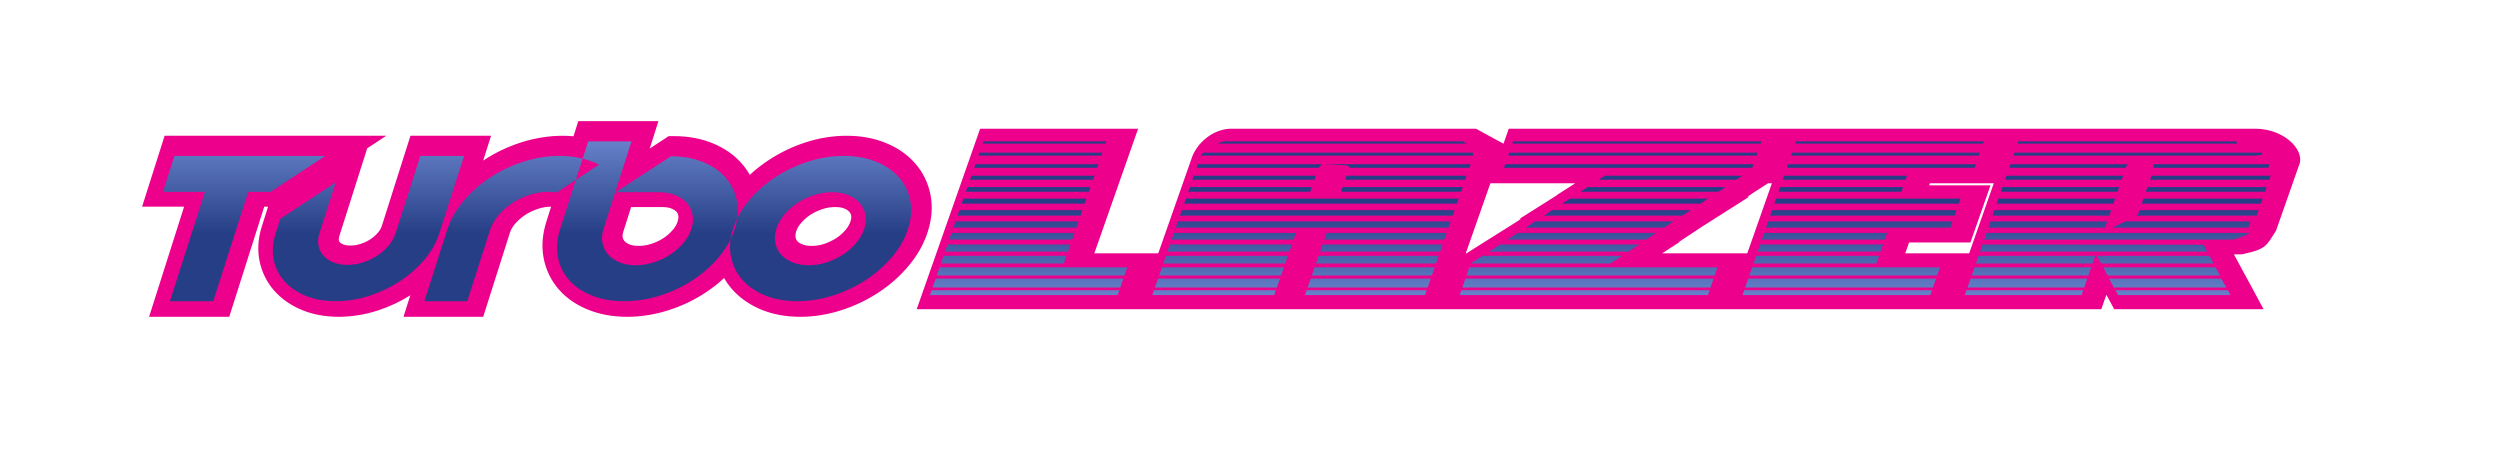 <svg width="516" height="96" viewBox="0 0 516 96" fill="none" xmlns="http://www.w3.org/2000/svg">
<mask id="mask0_43_94" style="mask-type:luminance" maskUnits="userSpaceOnUse" x="0" y="0" width="516" height="96">
<path d="M0 0H516V96H0V0Z" fill="white"/>
</mask>
<g mask="url(#mask0_43_94)">
<path fill-rule="evenodd" clip-rule="evenodd" d="M172.39 42.736C171.913 42.736 171.476 42.77 171.084 42.831C170.661 42.901 170.221 43.007 169.764 43.156L169.767 43.158C169.267 43.321 168.818 43.497 168.424 43.685C167.998 43.889 167.603 44.11 167.24 44.348C166.897 44.578 166.55 44.843 166.207 45.149C165.855 45.459 165.557 45.761 165.31 46.052L165.318 46.061C165.057 46.372 164.847 46.665 164.693 46.934C164.549 47.194 164.427 47.471 164.333 47.768C164.251 48.034 164.2 48.28 164.182 48.509C164.169 48.686 164.177 48.851 164.208 49.002C164.245 49.195 164.293 49.346 164.342 49.449C164.393 49.556 164.467 49.659 164.56 49.766C164.659 49.878 164.778 49.984 164.918 50.079C165.105 50.208 165.324 50.323 165.571 50.424H165.585C165.858 50.535 166.136 50.616 166.414 50.667C166.715 50.723 167.101 50.748 167.566 50.748C168.023 50.748 168.446 50.717 168.833 50.653C169.279 50.581 169.71 50.477 170.122 50.34C170.513 50.211 170.954 50.032 171.433 49.8C171.891 49.581 172.287 49.36 172.625 49.136C173.009 48.884 173.355 48.618 173.662 48.344C173.974 48.067 174.272 47.759 174.553 47.42C174.783 47.144 174.99 46.844 175.172 46.523C175.334 46.231 175.462 45.938 175.556 45.641C175.635 45.389 175.683 45.162 175.697 44.961C175.711 44.776 175.706 44.619 175.678 44.493C175.646 44.334 175.595 44.186 175.524 44.043C175.468 43.925 175.393 43.816 175.308 43.718C175.197 43.596 175.075 43.486 174.939 43.391C174.758 43.265 174.542 43.15 174.292 43.047C174.053 42.949 173.787 42.873 173.489 42.818C173.194 42.764 172.827 42.736 172.39 42.736ZM174.789 35.185C173.196 35.185 171.618 35.379 170.056 35.759C170.865 35.633 171.643 35.572 172.39 35.572C173.185 35.572 173.988 35.648 174.795 35.793C175.598 35.941 176.37 36.165 177.103 36.47C177.821 36.77 178.482 37.125 179.084 37.542C179.732 37.989 180.299 38.491 180.788 39.045C181.296 39.627 181.718 40.256 182.054 40.937C182.377 41.594 182.618 42.305 182.774 43.066C182.939 43.858 182.993 44.647 182.937 45.44C182.883 46.212 182.732 46.99 182.482 47.768C182.241 48.529 181.923 49.26 181.531 49.965C181.154 50.636 180.691 51.299 180.146 51.955C179.779 52.394 179.388 52.814 178.968 53.216C179.263 52.981 179.553 52.735 179.836 52.483C180.631 51.778 181.341 51.053 181.966 50.309C182.573 49.584 183.101 48.82 183.55 48.017C183.981 47.247 184.328 46.453 184.586 45.641C184.83 44.871 184.977 44.138 185.032 43.441C185.08 42.781 185.043 42.148 184.924 41.538C184.798 40.911 184.612 40.338 184.359 39.826C184.103 39.302 183.782 38.818 183.394 38.376C182.984 37.911 182.514 37.495 181.982 37.128L181.977 37.139C181.381 36.728 180.731 36.38 180.029 36.095C178.545 35.491 176.796 35.185 174.789 35.185ZM130.266 42.736L128.645 47.843C128.565 48.095 128.517 48.322 128.503 48.523C128.489 48.708 128.498 48.865 128.523 48.994C128.557 49.15 128.605 49.298 128.677 49.441C128.736 49.559 128.807 49.668 128.892 49.766C129.003 49.889 129.125 50.001 129.261 50.093C129.443 50.219 129.658 50.334 129.908 50.437C130.147 50.538 130.414 50.614 130.712 50.667C131.007 50.723 131.374 50.748 131.81 50.748C132.287 50.748 132.725 50.717 133.116 50.653C133.526 50.589 133.965 50.48 134.434 50.325H134.448C134.917 50.174 135.359 49.998 135.776 49.8C136.205 49.598 136.597 49.377 136.96 49.136C137.307 48.91 137.65 48.641 137.994 48.336C138.311 48.056 138.607 47.751 138.882 47.426H138.896C139.13 47.147 139.334 46.855 139.507 46.551C139.651 46.29 139.773 46.013 139.867 45.716C139.952 45.45 140.004 45.207 140.018 44.992C140.032 44.81 140.023 44.639 139.992 44.482C139.955 44.289 139.91 44.141 139.859 44.035C139.808 43.931 139.734 43.825 139.643 43.718C139.544 43.606 139.422 43.5 139.282 43.405C139.109 43.287 138.885 43.17 138.618 43.06V43.055C138.354 42.949 138.079 42.87 137.787 42.818C137.486 42.764 137.1 42.736 136.634 42.736H130.266ZM129.438 58.223C130.826 58.223 132.199 58.083 133.557 57.806C132.957 57.876 132.376 57.912 131.81 57.912C131.015 57.912 130.212 57.839 129.406 57.691C128.602 57.546 127.834 57.319 127.101 57.014C126.38 56.717 125.718 56.359 125.116 55.942C124.469 55.497 123.901 54.994 123.413 54.439C122.905 53.86 122.482 53.228 122.147 52.548C121.823 51.89 121.582 51.179 121.426 50.421C121.261 49.629 121.207 48.837 121.264 48.047C121.318 47.272 121.471 46.497 121.718 45.716L122.663 42.736H121.329L119.705 47.843C119.455 48.63 119.305 49.374 119.248 50.079C119.195 50.757 119.223 51.389 119.336 51.98H119.339C119.461 52.609 119.643 53.175 119.887 53.675C120.128 54.17 120.446 54.643 120.836 55.089C121.235 55.542 121.698 55.948 122.224 56.309C122.806 56.709 123.45 57.05 124.151 57.333C125.622 57.926 127.384 58.223 129.438 58.223ZM156.273 45.691C156.143 46.402 155.964 47.119 155.734 47.843C155.51 48.543 155.248 49.229 154.95 49.9L154.942 50.007C154.894 50.659 154.931 51.288 155.053 51.89C155.175 52.506 155.365 53.071 155.621 53.589C155.873 54.106 156.197 54.587 156.589 55.032C157 55.503 157.472 55.92 157.999 56.283C158.55 56.664 159.198 57.008 159.941 57.313C161.417 57.921 163.169 58.223 165.193 58.223C166.513 58.223 167.828 58.092 169.139 57.823C168.6 57.885 168.078 57.912 167.566 57.912C166.772 57.912 165.959 57.839 165.137 57.691C164.291 57.54 163.512 57.319 162.803 57.028L162.806 57.023C162.068 56.723 161.4 56.368 160.802 55.956C160.151 55.511 159.578 55.005 159.081 54.439C158.576 53.866 158.153 53.231 157.812 52.528C157.474 51.829 157.23 51.109 157.083 50.373C156.929 49.598 156.881 48.803 156.943 47.991V47.978C157 47.213 157.156 46.432 157.406 45.641C157.642 44.908 157.96 44.18 158.363 43.467C158.763 42.759 159.217 42.104 159.725 41.499H159.74C160.052 41.13 160.364 40.786 160.682 40.463C160.501 40.617 160.322 40.771 160.143 40.931C159.351 41.636 158.638 42.364 158.008 43.12C157.4 43.85 156.873 44.616 156.424 45.414L156.273 45.691ZM144.305 36.17C143.093 35.673 141.702 35.379 140.137 35.292L139.303 35.837C140.043 35.986 140.736 36.191 141.386 36.456H141.4C142.116 36.75 142.783 37.108 143.399 37.528C144.049 37.973 144.625 38.48 145.122 39.045C145.625 39.619 146.048 40.256 146.388 40.956C146.726 41.656 146.971 42.375 147.118 43.111C147.271 43.886 147.319 44.681 147.257 45.495C147.2 46.271 147.044 47.054 146.794 47.843C146.559 48.58 146.241 49.304 145.838 50.02C145.46 50.69 145.003 51.344 144.466 51.98L144.475 51.988C144.174 52.343 143.856 52.688 143.524 53.021C143.705 52.867 143.887 52.713 144.064 52.553C144.852 51.854 145.559 51.129 146.186 50.384C146.794 49.656 147.322 48.896 147.771 48.095L147.921 47.815C148.052 47.099 148.237 46.374 148.469 45.641C148.688 44.95 148.946 44.273 149.244 43.606L149.25 43.517C149.298 42.856 149.264 42.224 149.142 41.614C149.02 40.998 148.83 40.422 148.572 39.887C148.313 39.353 147.995 38.871 147.62 38.437C147.229 37.984 146.763 37.573 146.226 37.201C145.665 36.809 145.023 36.464 144.305 36.17ZM100.733 41.65C100.983 41.354 101.244 41.065 101.514 40.786L101.236 41.029C100.463 41.72 99.739 42.467 99.069 43.27C98.448 44.013 97.908 44.795 97.448 45.621C97.006 46.416 96.65 47.231 96.384 48.07L93.159 58.223H94.405L98.306 45.943C98.547 45.182 98.879 44.429 99.297 43.69C99.694 42.991 100.174 42.311 100.733 41.65ZM113.769 35.496C113.948 35.496 114.238 35.505 114.632 35.522L115.092 35.211C114.359 35.247 113.644 35.32 112.949 35.432C112.657 35.479 112.359 35.536 112.058 35.597C112.645 35.53 113.215 35.496 113.769 35.496ZM72.815 58.002C73.326 57.918 73.845 57.809 74.374 57.675C73.659 57.783 72.977 57.837 72.332 57.837C71.629 57.837 70.904 57.773 70.161 57.638C69.42 57.509 68.724 57.311 68.071 57.048C67.416 56.782 66.799 56.455 66.232 56.063C65.635 55.651 65.108 55.184 64.653 54.666C64.177 54.123 63.782 53.536 63.472 52.906C63.163 52.273 62.939 51.604 62.802 50.905C62.663 50.192 62.621 49.469 62.68 48.736C62.734 48.042 62.876 47.337 63.1 46.623L63.384 45.736L61.578 46.928L61 48.75C60.568 50.107 60.466 51.35 60.69 52.475C60.804 53.034 60.974 53.549 61.204 54.014C61.434 54.481 61.724 54.915 62.075 55.315C62.448 55.741 62.876 56.121 63.353 56.452C63.855 56.795 64.449 57.109 65.133 57.389C66.487 57.946 68.089 58.223 69.934 58.223C70.936 58.223 71.898 58.15 72.815 58.002ZM87.841 46.623L91.475 35.185H90.047L85.738 48.75C85.522 49.433 85.238 50.09 84.883 50.723C84.534 51.353 84.128 51.946 83.665 52.5C83.351 52.883 83.004 53.253 82.635 53.611C82.916 53.385 83.195 53.15 83.467 52.909C84.205 52.254 84.861 51.585 85.437 50.894C86.564 49.547 87.365 48.126 87.841 46.623ZM51.873 35.496H55.396L55.864 35.185H39.305L39.205 35.496H47.872L40.654 58.223H41.99L49.21 35.496H51.873ZM55.331 42.661H54.535L47.316 65.388H30.774L37.996 42.661H29.326L33.976 28.021H79.719L75.787 30.618L70.027 48.75C69.967 48.943 69.931 49.117 69.919 49.268C69.908 49.386 69.911 49.486 69.928 49.562C69.945 49.656 69.97 49.735 70.002 49.8C70.036 49.869 70.079 49.934 70.132 49.992C70.207 50.079 70.289 50.152 70.377 50.214C70.493 50.292 70.643 50.371 70.825 50.443C71.013 50.519 71.217 50.578 71.438 50.614C71.654 50.653 71.952 50.672 72.332 50.672C72.73 50.672 73.082 50.647 73.38 50.603C73.701 50.55 74.05 50.465 74.422 50.345C74.797 50.224 75.154 50.082 75.498 49.917C75.847 49.749 76.176 49.565 76.483 49.363C76.77 49.173 77.059 48.949 77.346 48.694C77.59 48.476 77.823 48.232 78.047 47.966C78.243 47.731 78.402 47.502 78.524 47.281C78.646 47.065 78.743 46.847 78.811 46.623L84.721 28.021H101.355L99.725 33.149C100.92 32.353 102.164 31.646 103.456 31.024C104.747 30.403 106.092 29.866 107.489 29.413C108.883 28.962 110.314 28.617 111.784 28.38C113.272 28.142 114.723 28.021 116.143 28.021C116.872 28.021 117.613 28.058 118.368 28.128L119.359 25.002H135.901L134.104 30.663L138.016 28.097H139.098C142.039 28.097 144.702 28.587 147.087 29.567C148.299 30.064 149.403 30.661 150.399 31.352C151.424 32.06 152.333 32.874 153.128 33.792C153.761 34.523 154.303 35.289 154.757 36.098C154.934 35.933 155.11 35.774 155.288 35.614C156.293 34.718 157.4 33.87 158.61 33.076C160.977 31.508 163.527 30.283 166.255 29.392C169.06 28.48 171.904 28.021 174.789 28.021C177.715 28.021 180.381 28.514 182.786 29.491C184.03 29.997 185.142 30.587 186.122 31.262V31.276C187.16 31.989 188.078 32.801 188.873 33.705C189.687 34.632 190.36 35.639 190.888 36.719C191.422 37.81 191.808 38.961 192.049 40.167C192.291 41.395 192.365 42.658 192.271 43.945C192.177 45.199 191.921 46.475 191.513 47.768C191.107 49.044 190.573 50.275 189.909 51.459C189.262 52.614 188.478 53.743 187.558 54.843C186.655 55.92 185.699 56.908 184.691 57.801C183.683 58.693 182.579 59.538 181.372 60.336C180.183 61.122 178.95 61.819 177.676 62.429C176.396 63.039 175.067 63.571 173.69 64.016C170.865 64.931 168.032 65.388 165.193 65.388C162.221 65.388 159.544 64.897 157.159 63.918C155.972 63.431 154.871 62.838 153.854 62.135C152.816 61.416 151.902 60.608 151.11 59.706C150.471 58.978 149.917 58.203 149.455 57.384C149.275 57.548 149.099 57.711 148.918 57.87C147.918 58.761 146.817 59.6 145.619 60.392C144.438 61.173 143.215 61.864 141.948 62.465C140.685 63.067 139.356 63.591 137.96 64.036C135.135 64.937 132.293 65.388 129.438 65.388C126.493 65.388 123.822 64.903 121.426 63.938C120.194 63.44 119.086 62.854 118.107 62.186C117.068 61.477 116.154 60.669 115.357 59.762C114.556 58.85 113.888 57.845 113.358 56.751C112.827 55.659 112.447 54.515 112.213 53.323V53.309C111.975 52.077 111.907 50.823 112.009 49.547C112.109 48.3 112.364 47.021 112.779 45.716L113.75 42.661C113.267 42.663 112.821 42.694 112.415 42.762C111.995 42.828 111.538 42.943 111.05 43.103C110.567 43.26 110.104 43.444 109.662 43.657H109.647C109.199 43.872 108.779 44.107 108.387 44.368C108.012 44.614 107.64 44.902 107.271 45.23H107.257C106.91 45.535 106.59 45.862 106.297 46.212C106.036 46.52 105.815 46.836 105.627 47.16C105.465 47.446 105.335 47.751 105.233 48.07L99.731 65.388H83.279L84.693 60.94C82.598 62.264 80.355 63.316 77.971 64.091C76.682 64.511 75.35 64.83 73.979 65.052C72.6 65.275 71.248 65.388 69.934 65.388C67.146 65.388 64.616 64.922 62.351 63.993C61.227 63.532 60.179 62.967 59.211 62.3C58.22 61.618 57.349 60.845 56.596 59.989C55.819 59.107 55.177 58.15 54.674 57.12C54.166 56.088 53.797 54.997 53.564 53.846C53.104 51.548 53.272 49.139 54.072 46.623L55.331 42.661Z" fill="#EC008C"/>
</g>
<mask id="mask1_43_94" style="mask-type:luminance" maskUnits="userSpaceOnUse" x="0" y="0" width="515" height="96">
<path d="M0 0H514.815V95.154H0V0Z" fill="white"/>
</mask>
<g mask="url(#mask1_43_94)">
<path fill-rule="evenodd" clip-rule="evenodd" d="M401.927 52.293H406.435L411.519 37.825H398.327L398.177 38.258H410.839L406.697 50.048H394.032L393.246 52.293H401.927ZM356.127 52.293H360.635L365.72 37.825H364.936L362.378 39.456L360.652 40.612H361.013L351.335 46.758C349.728 47.815 348.127 48.876 346.52 49.939H346.682L343.062 52.293H356.127ZM303.996 48.126L302.531 52.293H302.665L312.833 45.895L313.955 45.159H313.634L320.555 40.794L320.825 40.612H320.845L321.387 40.268H321.305L325.129 37.825H307.616L303.996 48.126ZM189.75 62.275L202.295 26.575H234.903L225.866 52.293H239.059L245.878 32.888C246.905 29.502 250.309 26.767 253.75 26.575H304.652L310.318 29.664L311.405 26.575H465.72C471.316 26.678 475.341 30.624 474.7 33.594L469.777 47.602C467.843 50.614 467.809 51.412 463.128 52.402L462.697 52.494H461.076C461.493 53.298 466.404 62.275 466.359 62.275L467.194 63.814H436.366L434.756 60.845L433.711 63.814H189.211L189.75 62.275Z" fill="#EC008C"/>
</g>
<path d="M121.402 29.18L120.261 32.743C121.467 33.049 122.586 33.46 123.614 33.98L119.29 36.845V59.452C120.136 60.058 121.093 60.575 122.166 61.006C124.099 61.781 126.317 62.167 128.816 62.167C131.315 62.167 133.785 61.781 136.233 61.006C138.677 60.23 140.929 59.169 142.985 57.818C145.043 56.471 146.835 54.889 148.362 53.078C149.356 51.9 150.169 50.666 150.796 49.379C150.901 48.66 151.074 47.926 151.316 47.173C151.367 47.012 151.42 46.848 151.48 46.69V39.423C151.06 38.415 150.486 37.492 149.757 36.658C148.567 35.297 147.008 34.224 145.078 33.435C143.146 32.648 140.946 32.254 138.479 32.254L127.072 39.676H136.014C137.277 39.676 138.402 39.876 139.39 40.276C140.375 40.677 141.165 41.212 141.764 41.888C142.36 42.563 142.752 43.364 142.936 44.289C143.121 45.212 143.047 46.197 142.712 47.248C142.383 48.273 141.832 49.243 141.059 50.155C140.287 51.066 139.385 51.858 138.357 52.533C137.326 53.209 136.19 53.745 134.949 54.145C133.708 54.545 132.456 54.745 131.19 54.745C129.957 54.745 128.853 54.545 127.881 54.145C126.913 53.745 126.13 53.209 125.531 52.533C124.935 51.858 124.543 51.066 124.352 50.155C124.162 49.243 124.233 48.273 124.56 47.248L130.341 29.18H121.402ZM169.323 32.682V39.932C170.138 39.762 170.953 39.676 171.774 39.676C173.009 39.676 174.113 39.876 175.085 40.276C176.053 40.677 176.836 41.212 177.435 41.888C178.032 42.563 178.424 43.355 178.614 44.269C178.804 45.181 178.736 46.148 178.406 47.173C178.071 48.223 177.515 49.21 176.737 50.135C175.959 51.06 175.056 51.858 174.028 52.533C173.001 53.209 171.87 53.745 170.644 54.145C170.203 54.289 169.767 54.406 169.323 54.498V61.681C170.203 61.497 171.081 61.267 171.955 60.986C174.403 60.2 176.669 59.124 178.744 57.763C180.82 56.401 182.62 54.815 184.151 53.003C185.678 51.191 186.774 49.248 187.439 47.173C188.095 45.125 188.24 43.186 187.876 41.362C187.51 39.54 186.727 37.948 185.522 36.586C184.315 35.222 182.742 34.147 180.797 33.36C178.85 32.574 176.643 32.179 174.173 32.179C172.546 32.179 170.927 32.346 169.323 32.682ZM108.003 33.38C105.519 34.18 103.227 35.272 101.126 36.658C99.027 38.045 97.198 39.665 95.646 41.513C94.09 43.364 92.971 45.35 92.292 47.473L91.687 49.36V62.167H96.44L101.143 47.473C101.486 46.4 102.069 45.381 102.886 44.419C103.707 43.455 104.661 42.619 105.745 41.907C106.833 41.193 108.014 40.632 109.289 40.221C110.564 39.809 111.851 39.601 113.142 39.601C113.474 39.601 113.79 39.601 114.088 39.62C114.383 39.642 114.656 39.679 114.903 39.751L118.855 37.133L119.29 35.775V32.529C118.1 32.295 116.842 32.179 115.519 32.179C112.992 32.179 110.485 32.579 108.003 33.38ZM91.687 32.179V44.986L95.788 32.179H91.687ZM86.755 32.179L81.644 48.148C81.357 49.048 80.883 49.891 80.228 50.68C79.569 51.466 78.783 52.158 77.868 52.758C76.954 53.359 75.968 53.825 74.912 54.165C73.856 54.503 72.786 54.672 71.701 54.672C70.616 54.672 69.656 54.503 68.816 54.165C67.975 53.825 67.288 53.359 66.76 52.758C66.229 52.158 65.885 51.466 65.732 50.68C65.576 49.891 65.644 49.048 65.931 48.148L69.29 37.653L61.734 42.61V60.414C62.169 60.65 62.626 60.866 63.109 61.061C64.92 61.8 66.984 62.167 69.302 62.167C71.618 62.167 73.921 61.8 76.204 61.061C78.487 60.325 80.6 59.319 82.541 58.047C84.487 56.771 86.174 55.284 87.604 53.583C89.038 51.885 90.06 50.074 90.677 48.148L91.687 44.986V32.179H86.755ZM61.734 32.179V35.738L67.16 32.179H61.734ZM36.001 32.179L33.627 39.601H42.295L35.075 62.167H44.016L51.237 39.601H55.843L61.734 35.738V32.179H36.001ZM119.29 35.775L120.261 32.746C120.13 32.712 119.997 32.679 119.863 32.648C119.673 32.607 119.483 32.562 119.29 32.527V35.775ZM166.776 33.36C164.343 34.147 162.085 35.222 160.01 36.586C157.931 37.948 156.129 39.54 154.595 41.362C153.601 42.549 152.789 43.783 152.165 45.064C152.059 45.778 151.889 46.506 151.651 47.248C151.596 47.42 151.54 47.59 151.48 47.76V54.987C151.903 55.998 152.488 56.923 153.232 57.763C154.436 59.124 156.004 60.2 157.934 60.986C159.865 61.773 162.08 62.167 164.579 62.167C166.163 62.167 167.747 62.006 169.323 61.681V54.498C168.534 54.665 167.744 54.745 166.952 54.745C165.689 54.745 164.564 54.545 163.579 54.145C162.591 53.748 161.801 53.209 161.202 52.533C160.606 51.861 160.214 51.06 160.03 50.135C159.845 49.21 159.919 48.223 160.254 47.176C160.584 46.151 161.134 45.181 161.907 44.269C162.682 43.358 163.582 42.563 164.61 41.888C165.641 41.215 166.776 40.677 168.017 40.276C168.452 40.138 168.888 40.021 169.323 39.932V32.682C168.471 32.862 167.622 33.088 166.776 33.36ZM118.855 37.133L115.618 47.248C114.954 49.324 114.8 51.266 115.153 53.078C115.505 54.889 116.279 56.471 117.472 57.818C118.006 58.421 118.611 58.966 119.29 59.452V36.845L118.855 37.133ZM151.48 46.69C151.676 46.139 151.903 45.598 152.165 45.064C152.347 43.811 152.321 42.602 152.088 41.438C151.949 40.732 151.745 40.059 151.48 39.423V46.69ZM57.861 45.15L56.902 48.148C56.285 50.074 56.149 51.885 56.492 53.583C56.836 55.284 57.575 56.771 58.702 58.047C59.528 58.98 60.539 59.769 61.734 60.417L61.734 42.61L57.861 45.15ZM150.796 49.379C150.611 50.641 150.637 51.847 150.872 53.003C151.012 53.697 151.216 54.359 151.48 54.987V47.76C151.282 48.307 151.054 48.849 150.796 49.379ZM87.59 62.167H91.687V49.36L87.59 62.167Z" fill="url(#paint0_linear_43_94)"/>
<path d="M416.598 29.18L416.439 29.638H461.733L461.596 29.18H416.598ZM370.702 29.18L370.542 29.638H409.302L409.461 29.18H370.702ZM312.316 29.18L312.156 29.638H363.404L363.567 29.18H312.316ZM252.545 29.18C251.877 29.395 251.459 29.548 251.293 29.638H302.741L301.91 29.18H252.545ZM202.981 29.18L202.822 29.638H228.197L228.356 29.18H202.981ZM415.785 31.514L415.577 32.111H465.713C465.667 32.049 467.021 31.972 466.987 31.882C466.953 31.788 466.893 31.667 466.816 31.514H415.785ZM369.891 31.514L369.683 32.111H408.439L408.647 31.514H369.891ZM311.505 31.514L311.298 32.111H362.546L362.753 31.514H311.505ZM248.46 31.514C248.295 31.604 248.104 31.774 247.888 32.02L247.857 32.111H304.06C304.035 31.803 304.007 31.604 303.972 31.514L248.46 31.514ZM202.168 31.514L201.96 32.111H227.338L227.546 31.514H202.168ZM444.397 33.895C444.497 33.986 444.542 34.094 444.534 34.216C444.521 34.34 444.525 34.476 444.54 34.628H468.18L468.432 33.895H444.397ZM414.957 33.895L414.701 34.628H438.787L438.932 34.216C438.944 34.184 439.046 34.077 439.242 33.895H414.957ZM369.06 33.895L368.804 34.628H407.563L407.82 33.895H369.06ZM310.675 33.895L310.422 34.628H361.67L361.923 33.895H310.675ZM273.602 33.895L277.886 34.125C278.258 34.184 278.467 34.351 278.501 34.628H303.284L303.537 33.895H273.602ZM247.234 33.895L246.981 34.628H272.157L272.808 33.895H247.234ZM201.34 33.895L201.084 34.628H226.459L226.715 33.895H201.34ZM444.061 36.274L443.777 37.098H468.358L468.645 36.274H444.061ZM414.126 36.274L413.839 37.098H437.928L438.215 36.274H414.126ZM368.232 36.274L367.945 37.098H393.32L393.607 36.274H368.232ZM331.256 36.274L329.979 37.098H358.33L359.607 36.274H331.256ZM277.929 36.274L277.642 37.098H302.422L302.71 36.274H277.929ZM246.406 36.274L246.119 37.098H271.298L271.585 36.274H246.406ZM200.512 36.274L200.222 37.098H225.6L225.887 36.274H200.512ZM443.248 38.608L442.915 39.57H467.499L467.832 38.608H443.248ZM413.313 38.608L412.98 39.57H437.066L437.402 38.608H413.313ZM367.419 38.608L367.083 39.57H392.461L392.797 38.608H367.419ZM327.669 38.608L326.244 39.57H354.695L356.12 38.608H327.669ZM277.115 38.608L276.779 39.57H301.56L301.896 38.608H277.115ZM245.593 38.608L245.257 39.57H270.436L270.771 38.608H245.593ZM199.699 38.608L199.363 39.57H224.738L225.073 38.608H199.699ZM442.42 40.99L442.053 42.042H466.637L467.004 40.99H442.42ZM412.485 40.99L412.118 42.042H436.204L436.571 40.99H412.485ZM366.591 40.99L366.224 42.042H404.286L404.653 40.99H366.591ZM324.065 40.99L322.41 42.042H350.959L352.512 40.99H324.065ZM244.765 40.99L244.398 42.042H300.701L301.068 40.99H244.765ZM198.868 40.99L198.501 42.042H223.879L224.246 40.99H198.868ZM441.592 43.369L441.257 44.331L440.895 44.512H465.775L466.174 43.369L441.592 43.369ZM411.657 43.369L411.256 44.515H435.345L435.743 43.369H411.657ZM365.76 43.369L365.362 44.515H403.428L403.825 43.369H365.76ZM320.361 43.369L318.674 44.515H347.224L349.008 43.369H320.361ZM243.934 43.369L243.536 44.515H299.839L300.237 43.369H243.934ZM198.04 43.369L197.642 44.515H223.017L223.415 43.369H198.04ZM438.696 45.703L435.971 46.985H464.063L464.509 45.703H438.696ZM410.843 45.703L410.397 46.985H434.483L434.93 45.703H410.843ZM364.947 45.703L364.5 46.985H402.565L403.012 45.703H364.947ZM316.871 45.703L314.939 46.985H343.486L345.42 45.703H316.871ZM243.12 45.703L242.674 46.985H298.98L299.424 45.703H243.12ZM197.226 45.703L196.78 46.985H222.155L222.602 45.703H197.226ZM410.013 48.082L409.535 49.457H460.882C462.31 49.151 464.697 48.082 464.137 48.082H410.013ZM364.119 48.082L363.641 49.457H389.016L389.494 48.082H364.119ZM313.266 48.082L311.104 49.457H339.751L341.816 48.082H313.266ZM273.815 48.082L273.338 49.457H298.118L298.596 48.082H273.815ZM242.293 48.082L241.815 49.457H266.994L267.472 48.082H242.293ZM196.398 48.082L195.918 49.457H221.296L221.774 48.082H196.398ZM408.676 51.929H455.559L454.865 50.509C455.702 50.509 423.679 50.464 409.185 50.464L408.676 51.929ZM363.288 50.464L362.779 51.929H388.157L388.666 50.464H363.288ZM309.562 50.464L307.369 51.929H336.115L338.311 50.464H309.562ZM272.984 50.464L272.475 51.929H297.256L297.768 50.464H272.984ZM241.462 50.464L240.953 51.929H266.132L266.641 50.464H241.462ZM195.568 50.464L195.059 51.929H220.434L220.943 50.464H195.568ZM432.756 52.797L433.686 54.399H456.88L456.052 52.797H432.756ZM408.372 52.797L407.814 54.399H431.9L432.461 52.797H408.372ZM362.475 52.797L361.92 54.399H387.295L387.853 52.797H362.475ZM305.975 52.797L303.535 54.399H332.38L334.821 52.797H305.975ZM272.174 52.797L271.614 54.399H296.397L296.954 52.797H272.174ZM240.651 52.797L240.094 54.399H265.27L265.83 52.797H240.651ZM194.754 52.797L194.197 54.399H219.574L220.132 52.797H194.754ZM434.107 55.176L435.007 56.871H458.199L457.304 55.176H434.107ZM407.544 55.176L406.952 56.871H431.041L431.63 55.176H407.544ZM361.646 55.176L361.058 56.871H399.815L400.406 55.176H361.646ZM303.264 55.176L302.672 56.871H353.92L354.513 55.176H303.264ZM271.343 55.176L270.755 56.871H295.535L296.127 55.176H271.343ZM239.82 55.176L239.232 56.871H264.411L264.999 55.176H239.82ZM193.927 55.176L193.335 56.871H232.094L232.686 55.176H193.927ZM435.28 57.51L436.326 59.343H459.523L458.472 57.51H435.28ZM406.73 57.51L406.093 59.343H430.179L430.816 57.51H406.73ZM360.836 57.51L360.196 59.343H398.955L399.593 57.51H360.836ZM302.45 57.51L301.81 59.343H353.061L353.698 57.51H302.45ZM270.532 57.51L269.892 59.343H294.675L295.313 57.51H270.532ZM239.01 57.51L238.37 59.343H263.548L264.186 57.51H239.01ZM193.113 57.51L192.476 59.343H231.235L231.872 57.51H193.113ZM436.631 59.892L437.171 60.899H460.367L459.824 59.892H436.631ZM405.902 59.892L405.55 60.899H429.639L429.988 59.892H405.902ZM360.005 59.892L359.655 60.899H398.412L398.765 59.892H360.005ZM301.62 59.892L301.27 60.899H352.518L352.868 59.892H301.62ZM269.701 59.892L269.352 60.899H294.132L294.483 59.892H269.701ZM238.179 59.892L237.829 60.899H263.005L263.358 59.892H238.179ZM192.285 59.892L191.932 60.899H230.692L231.042 59.892H192.285Z" fill="url(#paint1_linear_43_94)"/>
<defs>
<linearGradient id="paint0_linear_43_94" x1="110.849" y1="29.181" x2="110.849" y2="62.167" gradientUnits="userSpaceOnUse">
<stop stop-color="#6681C9"/>
<stop offset="0.578" stop-color="#263E86"/>
<stop offset="1" stop-color="#263E86"/>
</linearGradient>
<linearGradient id="paint1_linear_43_94" x1="330.29" y1="60.898" x2="330.29" y2="29.181" gradientUnits="userSpaceOnUse">
<stop stop-color="#6681C9"/>
<stop offset="0.578" stop-color="#263E86"/>
<stop offset="1" stop-color="#263E86"/>
</linearGradient>
</defs>
</svg>
